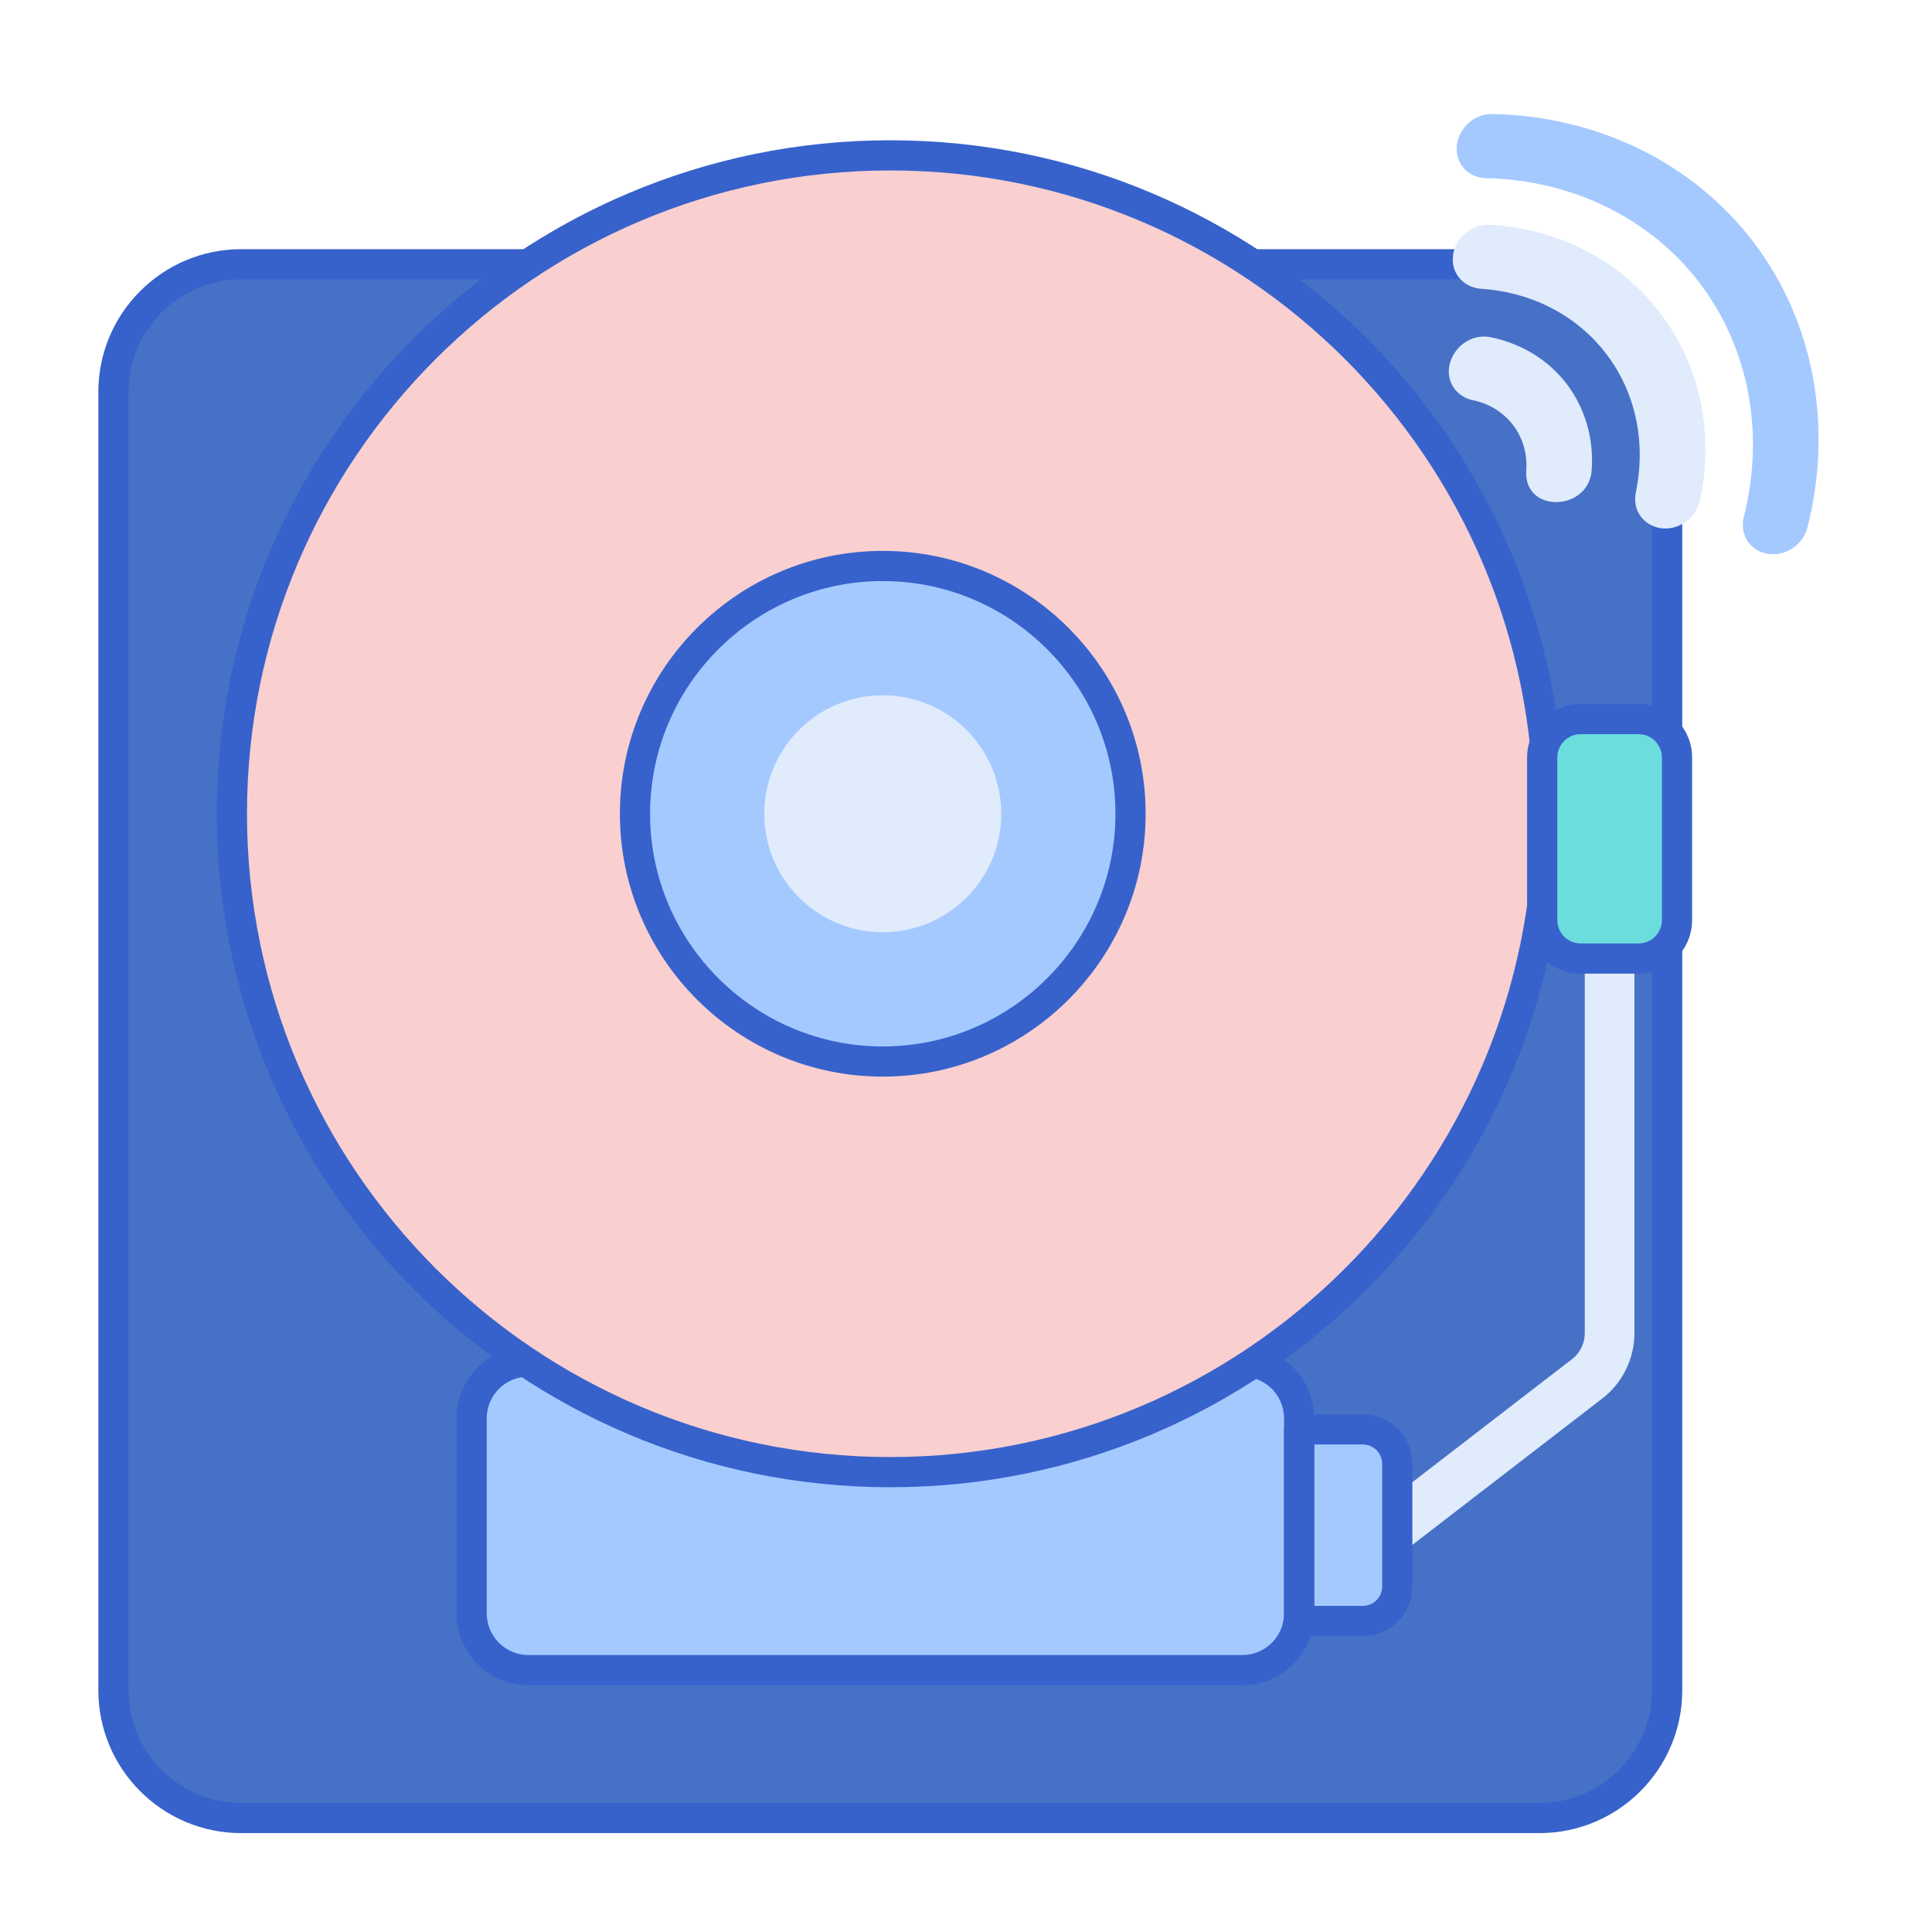 <svg id="Layer_1" enable-background="new 0 0 256 256" height="512" viewBox="0 0 256 256" width="512" xmlns="http://www.w3.org/2000/svg"><path d="m203.987 240.895h-172.036c-9.345 0-16.921-7.576-16.921-16.921v-172.035c0-9.345 7.576-16.921 16.921-16.921h172.036c9.345 0 16.921 7.576 16.921 16.921v172.036c0 9.344-7.576 16.92-16.921 16.92z" fill="#4671c6"/><path d="m203.987 242.896h-172.036c-10.433 0-18.92-8.488-18.92-18.921v-172.037c0-10.433 8.488-18.92 18.92-18.92h172.036c10.433 0 18.92 8.487 18.92 18.92v172.036c.001 10.433-8.487 18.922-18.92 18.922zm-172.036-205.877c-8.227 0-14.92 6.693-14.92 14.92v172.036c0 8.228 6.693 14.921 14.92 14.921h172.036c8.227 0 14.92-6.693 14.92-14.921v-172.037c0-8.227-6.693-14.92-14.92-14.92h-172.036z" fill="#3762cc"/><path d="m164.622 221.299h-94.606c-4.153 0-7.52-3.367-7.52-7.52v-25.849c0-4.153 3.367-7.52 7.52-7.52h94.606c4.153 0 7.52 3.367 7.52 7.52v25.849c0 4.153-3.367 7.52-7.52 7.52z" fill="#a4c9ff"/><path d="m178.644 205.384c-1.817 0-3.29-1.473-3.29-3.29s1.473-3.29 3.29-3.29h5.379l24.282-18.714c1.055-.812 1.685-2.093 1.685-3.425v-65.52c0-1.817 1.473-3.29 3.29-3.29s3.29 1.473 3.29 3.29v65.52c0 3.359-1.588 6.588-4.248 8.637l-25.169 19.398c-1.149.885-1.554.684-8.509.684z" fill="#e0ebfc"/><path d="m172.142 189.403h8.444c2.517 0 4.558 2.041 4.558 4.558v16.265c0 2.517-2.041 4.558-4.558 4.558h-8.444z" fill="#a4c9ff"/><path d="m164.622 223.299h-94.606c-5.25 0-9.52-4.271-9.52-9.521v-25.848c0-5.25 4.271-9.521 9.52-9.521h94.606c5.25 0 9.521 4.271 9.521 9.521v25.849c0 5.249-4.271 9.52-9.521 9.52zm-94.606-40.89c-3.044 0-5.52 2.477-5.52 5.521v25.849c0 3.044 2.476 5.521 5.52 5.521h94.606c3.044 0 5.521-2.477 5.521-5.521v-25.849c0-3.044-2.477-5.521-5.521-5.521z" fill="#3762cc"/><path d="m180.586 216.784h-8.443c-1.104 0-2-.896-2-2v-25.381c0-1.104.896-2 2-2h8.443c3.616 0 6.559 2.941 6.559 6.558v16.266c0 3.616-2.943 6.557-6.559 6.557zm-6.443-4h6.443c1.411 0 2.559-1.147 2.559-2.558v-16.266c0-1.41-1.148-2.558-2.559-2.558h-6.443z" fill="#3762cc"/><circle cx="117.969" cy="107.827" fill="#f9cfcf" r="87.242"/><circle cx="116.97" cy="107.827" fill="#a4c9ff" r="32.831"/><circle cx="116.97" cy="107.827" fill="#e0ebfc" r="15.699"/><path d="m117.969 197.068c-49.208 0-89.242-40.033-89.242-89.241s40.034-89.242 89.242-89.242 89.242 40.034 89.242 89.242-40.034 89.241-89.242 89.241zm0-174.483c-47.002 0-85.242 38.239-85.242 85.242 0 47.002 38.239 85.241 85.242 85.241s85.242-38.239 85.242-85.241c0-47.003-38.239-85.242-85.242-85.242z" fill="#3762cc"/><path d="m116.97 142.658c-19.206 0-34.831-15.625-34.831-34.831s15.625-34.831 34.831-34.831 34.832 15.625 34.832 34.831-15.626 34.831-34.832 34.831zm0-65.662c-17 0-30.831 13.831-30.831 30.831s13.831 30.831 30.831 30.831 30.832-13.831 30.832-30.831-13.831-30.831-30.832-30.831z" fill="#3762cc"/><path d="m217.121 127.008h-7.681c-2.811 0-5.09-2.279-5.09-5.09v-21.547c0-2.811 2.279-5.09 5.09-5.09h7.681c2.811 0 5.09 2.279 5.09 5.09v21.547c-.001 2.811-2.279 5.09-5.09 5.09z" fill="#6bdddd"/><path d="m217.121 129.008h-7.681c-3.909 0-7.09-3.181-7.09-7.09v-21.547c0-3.909 3.181-7.09 7.09-7.09h7.681c3.909 0 7.09 3.181 7.09 7.09v21.547c-.001 3.909-3.181 7.09-7.09 7.09zm-7.682-31.727c-1.704 0-3.09 1.386-3.09 3.09v21.547c0 1.704 1.386 3.09 3.09 3.09h7.681c1.704 0 3.09-1.386 3.09-3.09v-21.547c0-1.704-1.386-3.09-3.09-3.09z" fill="#3762cc"/><path d="m210.905 62.322c.309-4.142-.843-8.178-3.289-11.424-2.432-3.196-6.031-5.404-10.134-6.216-3.884-.769-7.028 3.81-4.735 6.853 0 0 .761 1.153 2.402 1.49 4.394.902 7.405 4.693 7.093 9.321-.388 5.709 8.254 5.459 8.663-.024z" fill="#e0ebfc"/><path d="m225.268 66.283c1.866-8.988.017-17.754-5.205-24.684l-.083-.11c-5.286-6.947-13.272-11.104-22.486-11.706-2.566-.168-4.903 1.909-4.992 4.447-.032.913.232 1.768.764 2.473.688.913 1.775 1.483 2.983 1.563 14.075.942 23.358 13.123 20.51 26.954-.761 3.698 3.176 6.107 6.399 4.062 1.089-.69 1.859-1.784 2.11-2.999z" fill="#e0ebfc"/><path d="m239.498 69.897c3.403-13.485.84-27.211-7.032-37.657l-.12-.158c-7.967-10.471-20.557-16.658-34.541-16.975-3.726-.085-6.103 4.183-4.017 6.952 0 0 .99 1.497 3.096 1.544 11.478.259 21.804 5.326 28.332 13.904l.098.13c6.449 8.558 8.544 19.814 5.749 30.882-.542 2.148.66 4.276 2.868 4.805 2.403.574 4.953-.995 5.567-3.427z" fill="#a4c9ff"/></svg>